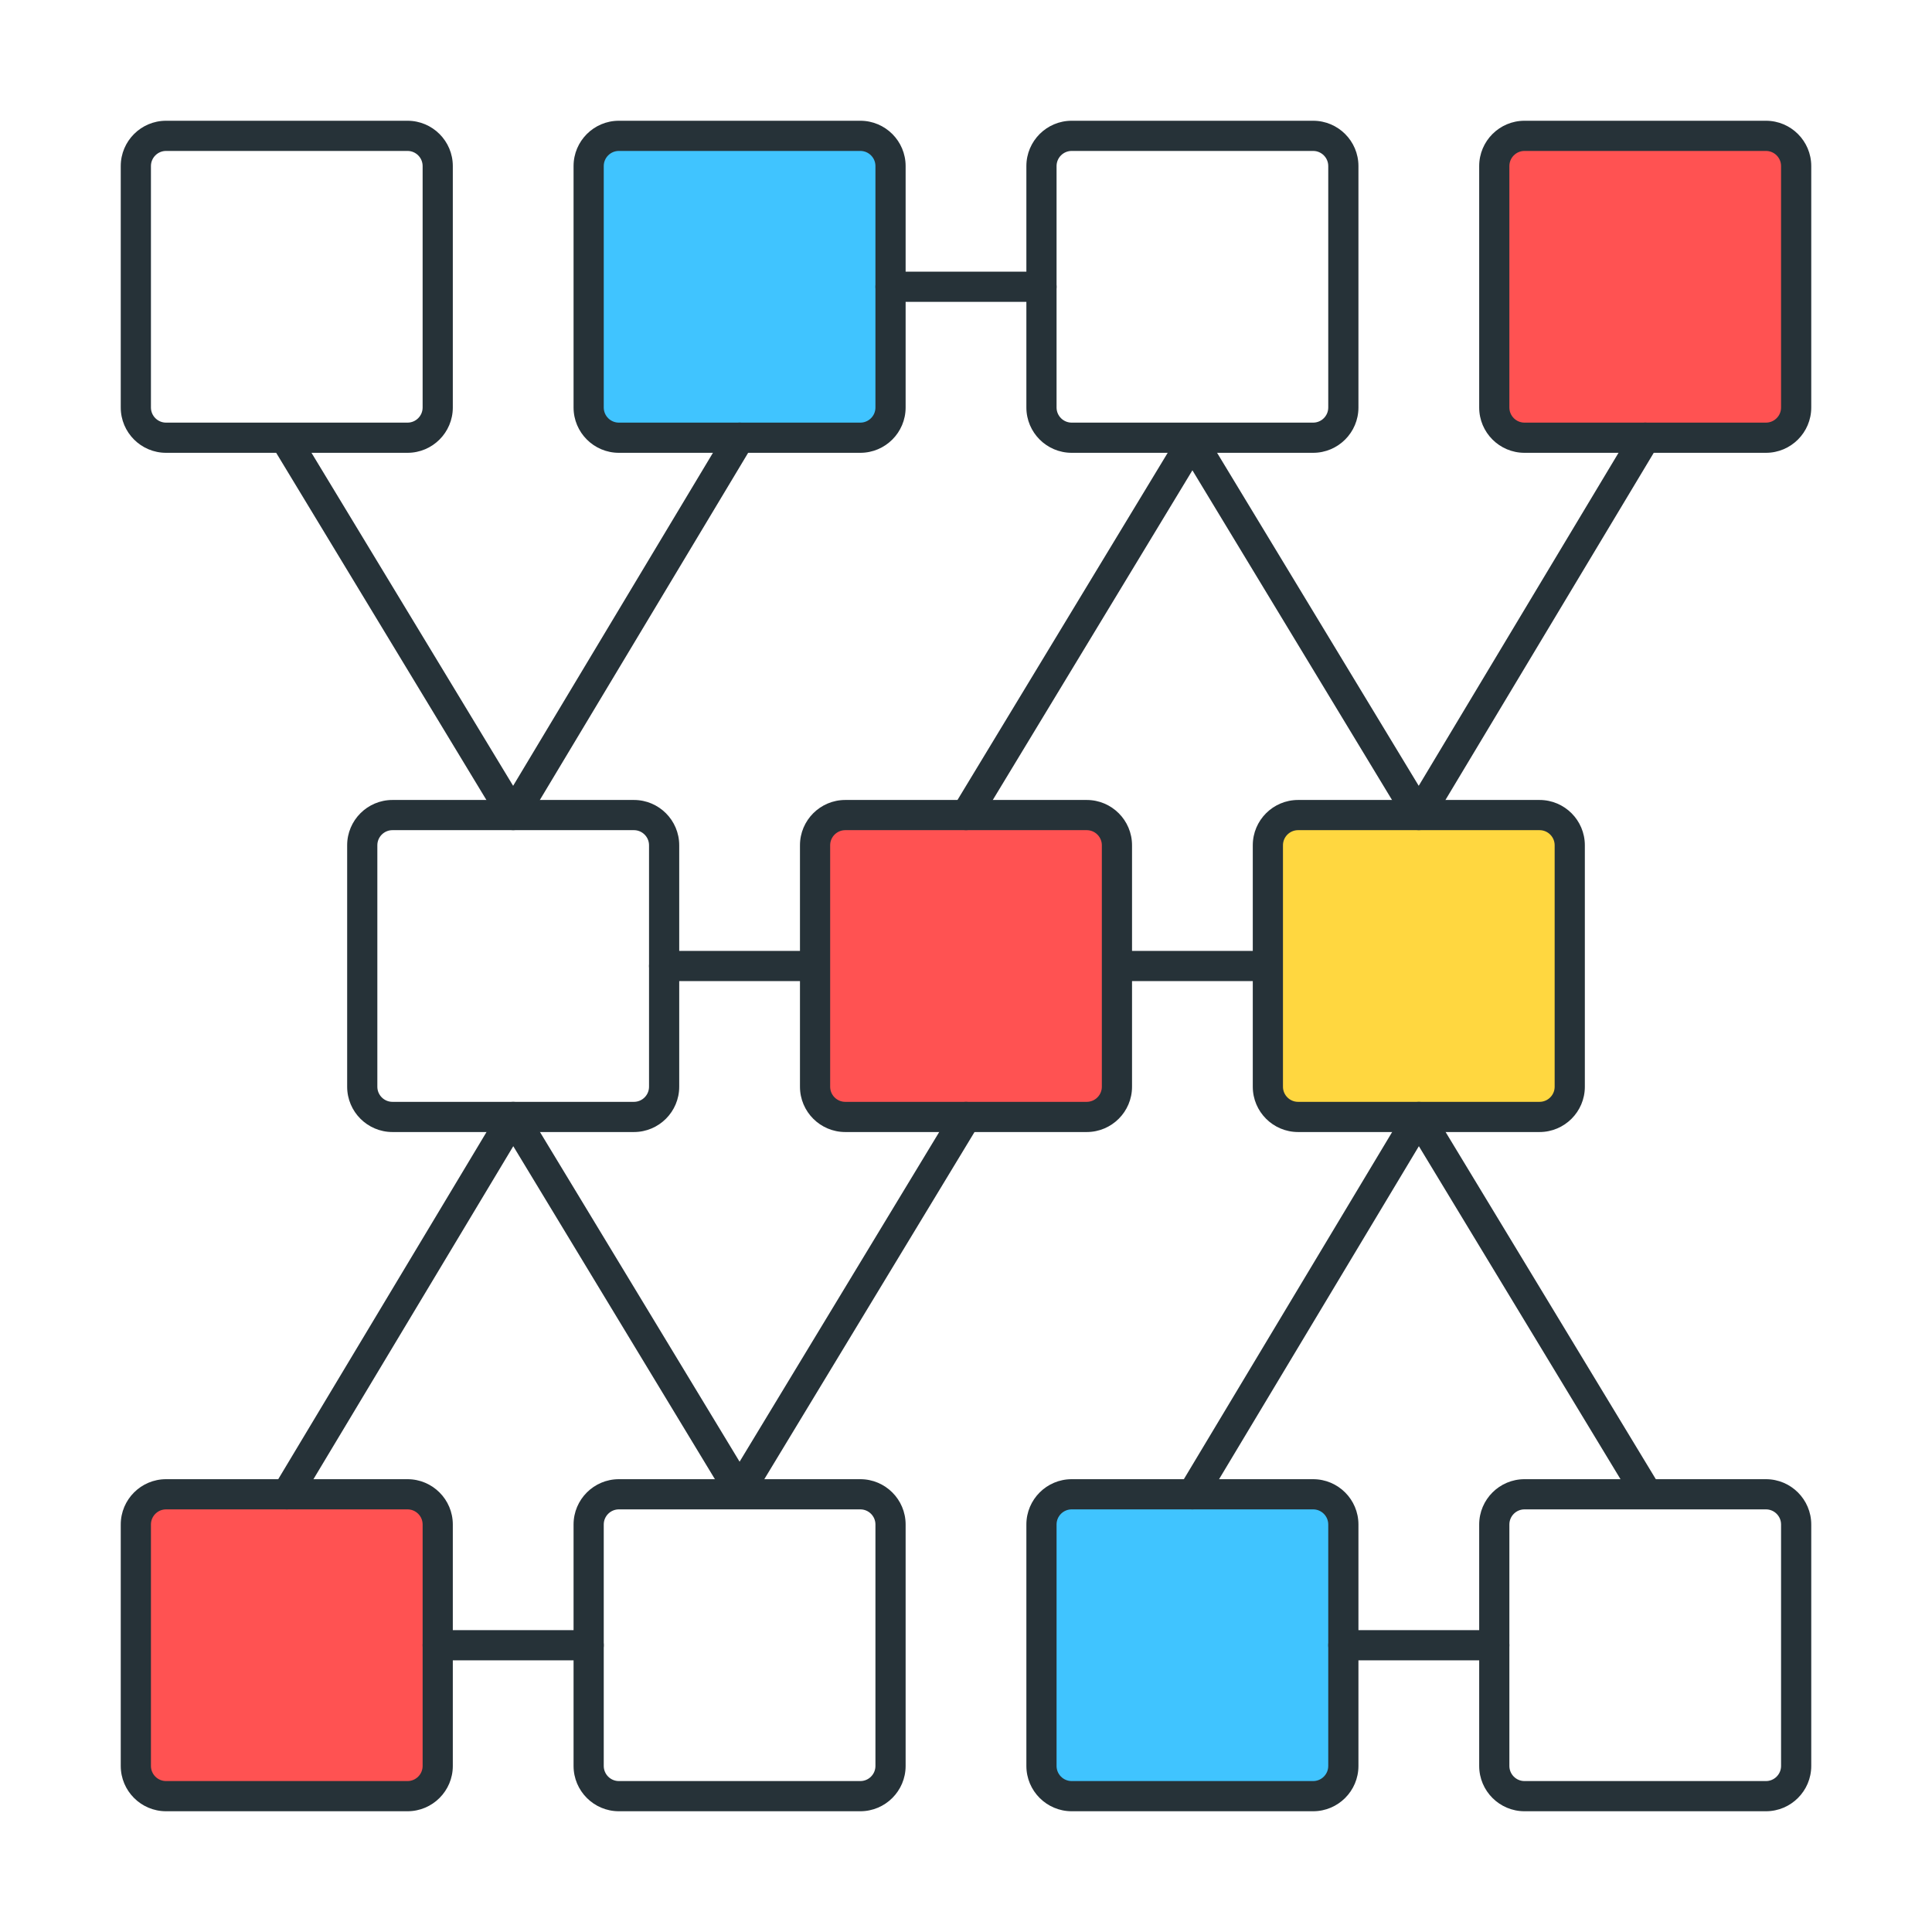<?xml version="1.0" encoding="utf-8"?>
<!-- Generator: Adobe Illustrator 21.1.0, SVG Export Plug-In . SVG Version: 6.00 Build 0)  -->
<svg version="1.1" id="Icon_Set" xmlns="http://www.w3.org/2000/svg" xmlns:xlink="http://www.w3.org/1999/xlink" x="0px" y="0px"
	 viewBox="0 0 64 64" style="enable-background:new 0 0 64 64;" xml:space="preserve">
<style type="text/css">
	.st0{fill:#263238;}
	.st1{fill:#FFD740;}
	.st2{fill:#FF5252;}
	.st3{fill:#40C4FF;}
	.st4{fill:#4DB6AC;}
	.st5{fill:#FFFFFF;}
	.st6{fill:#FFD345;}
</style>
<g>
	<g>
		<path class="st0" d="M42,32.5H22c-0.276,0-0.5-0.224-0.5-0.5s0.224-0.5,0.5-0.5h20c0.276,0,0.5,0.224,0.5,0.5S42.276,32.5,42,32.5
			z"/>
	</g>
	<g>
		<path class="st0" d="M13.5,15h-8C4.673,15,4,14.327,4,13.5v-8C4,4.673,4.673,4,5.5,4h8C14.327,4,15,4.673,15,5.5v8
			C15,14.327,14.327,15,13.5,15z M5.5,5C5.225,5,5,5.225,5,5.5v8C5,13.775,5.225,14,5.5,14h8c0.275,0,0.5-0.225,0.5-0.5v-8
			C14,5.225,13.775,5,13.5,5H5.5z"/>
	</g>
	<g>
		<path class="st3" d="M28.5,14.5h-8c-0.552,0-1-0.448-1-1v-8c0-0.552,0.448-1,1-1h8c0.552,0,1,0.448,1,1v8
			C29.5,14.052,29.052,14.5,28.5,14.5z"/>
		<path class="st0" d="M28.5,15h-8c-0.827,0-1.5-0.673-1.5-1.5v-8C19,4.673,19.673,4,20.5,4h8C29.327,4,30,4.673,30,5.5v8
			C30,14.327,29.327,15,28.5,15z M20.5,5C20.225,5,20,5.225,20,5.5v8c0,0.275,0.225,0.5,0.5,0.5h8c0.275,0,0.5-0.225,0.5-0.5v-8
			C29,5.225,28.775,5,28.5,5H20.5z"/>
	</g>
	<g>
		<path class="st0" d="M43.5,15h-8c-0.827,0-1.5-0.673-1.5-1.5v-8C34,4.673,34.673,4,35.5,4h8C44.327,4,45,4.673,45,5.5v8
			C45,14.327,44.327,15,43.5,15z M35.5,5C35.225,5,35,5.225,35,5.5v8c0,0.275,0.225,0.5,0.5,0.5h8c0.275,0,0.5-0.225,0.5-0.5v-8
			C44,5.225,43.775,5,43.5,5H35.5z"/>
	</g>
	<g>
		<path class="st0" d="M21,37.5h-8c-0.827,0-1.5-0.673-1.5-1.5v-8c0-0.827,0.673-1.5,1.5-1.5h8c0.827,0,1.5,0.673,1.5,1.5v8
			C22.5,36.827,21.827,37.5,21,37.5z M13,27.5c-0.275,0-0.5,0.225-0.5,0.5v8c0,0.275,0.225,0.5,0.5,0.5h8c0.275,0,0.5-0.225,0.5-0.5
			v-8c0-0.275-0.225-0.5-0.5-0.5H13z"/>
	</g>
	<g>
		<path class="st2" d="M36,37h-8c-0.552,0-1-0.448-1-1v-8c0-0.552,0.448-1,1-1h8c0.552,0,1,0.448,1,1v8C37,36.552,36.552,37,36,37z"
			/>
		<path class="st0" d="M36,37.5h-8c-0.827,0-1.5-0.673-1.5-1.5v-8c0-0.827,0.673-1.5,1.5-1.5h8c0.827,0,1.5,0.673,1.5,1.5v8
			C37.5,36.827,36.827,37.5,36,37.5z M28,27.5c-0.275,0-0.5,0.225-0.5,0.5v8c0,0.275,0.225,0.5,0.5,0.5h8c0.275,0,0.5-0.225,0.5-0.5
			v-8c0-0.275-0.225-0.5-0.5-0.5H28z"/>
	</g>
	<g>
		<path class="st1" d="M51,37h-8c-0.552,0-1-0.448-1-1v-8c0-0.552,0.448-1,1-1h8c0.552,0,1,0.448,1,1v8C52,36.552,51.552,37,51,37z"
			/>
		<path class="st0" d="M51,37.5h-8c-0.827,0-1.5-0.673-1.5-1.5v-8c0-0.827,0.673-1.5,1.5-1.5h8c0.827,0,1.5,0.673,1.5,1.5v8
			C52.5,36.827,51.827,37.5,51,37.5z M43,27.5c-0.275,0-0.5,0.225-0.5,0.5v8c0,0.275,0.225,0.5,0.5,0.5h8c0.275,0,0.5-0.225,0.5-0.5
			v-8c0-0.275-0.225-0.5-0.5-0.5H43z"/>
	</g>
	<g>
		<path class="st2" d="M58.5,14.5h-8c-0.552,0-1-0.448-1-1v-8c0-0.552,0.448-1,1-1h8c0.552,0,1,0.448,1,1v8
			C59.5,14.052,59.052,14.5,58.5,14.5z"/>
		<path class="st0" d="M58.5,15h-8c-0.827,0-1.5-0.673-1.5-1.5v-8C49,4.673,49.673,4,50.5,4h8C59.327,4,60,4.673,60,5.5v8
			C60,14.327,59.327,15,58.5,15z M50.5,5C50.225,5,50,5.225,50,5.5v8c0,0.275,0.225,0.5,0.5,0.5h8c0.275,0,0.5-0.225,0.5-0.5v-8
			C59,5.225,58.775,5,58.5,5H50.5z"/>
	</g>
	<g>
		<path class="st0" d="M17,27.5c-0.175,0-0.337-0.092-0.428-0.241l-7.5-12.386c-0.143-0.236-0.067-0.543,0.169-0.687
			c0.236-0.141,0.544-0.067,0.687,0.169l7.07,11.676l7.073-11.788c0.143-0.237,0.452-0.314,0.686-0.172
			c0.237,0.142,0.314,0.449,0.172,0.686l-7.5,12.5C17.339,27.407,17.177,27.5,17,27.5L17,27.5z"/>
	</g>
	<g>
		<path class="st0" d="M32,27.5c-0.089,0-0.178-0.023-0.259-0.072c-0.236-0.144-0.312-0.45-0.169-0.687l7.5-12.386
			c0.182-0.299,0.674-0.299,0.855,0l7.07,11.676l7.073-11.788c0.144-0.237,0.451-0.314,0.686-0.172
			c0.237,0.142,0.314,0.449,0.172,0.686l-7.5,12.5c-0.09,0.15-0.252,0.243-0.428,0.243H47c-0.175,0-0.337-0.092-0.428-0.241
			L39.5,15.579l-7.072,11.68C32.334,27.414,32.169,27.5,32,27.5z"/>
	</g>
	<g>
		<path class="st0" d="M34.5,10h-5C29.224,10,29,9.776,29,9.5S29.224,9,29.5,9h5C34.776,9,35,9.224,35,9.5S34.776,10,34.5,10z"/>
	</g>
	<g>
		<path class="st0" d="M58.5,60h-8c-0.827,0-1.5-0.673-1.5-1.5v-8c0-0.827,0.673-1.5,1.5-1.5h8c0.827,0,1.5,0.673,1.5,1.5v8
			C60,59.327,59.327,60,58.5,60z M50.5,50c-0.275,0-0.5,0.225-0.5,0.5v8c0,0.275,0.225,0.5,0.5,0.5h8c0.275,0,0.5-0.225,0.5-0.5v-8
			c0-0.275-0.225-0.5-0.5-0.5H50.5z"/>
	</g>
	<g>
		<path class="st3" d="M35.5,49.5h8c0.552,0,1,0.448,1,1v8c0,0.552-0.448,1-1,1h-8c-0.552,0-1-0.448-1-1v-8
			C34.5,49.948,34.948,49.5,35.5,49.5z"/>
		<path class="st0" d="M43.5,60h-8c-0.827,0-1.5-0.673-1.5-1.5v-8c0-0.827,0.673-1.5,1.5-1.5h8c0.827,0,1.5,0.673,1.5,1.5v8
			C45,59.327,44.327,60,43.5,60z M35.5,50c-0.275,0-0.5,0.225-0.5,0.5v8c0,0.275,0.225,0.5,0.5,0.5h8c0.275,0,0.5-0.225,0.5-0.5v-8
			c0-0.275-0.225-0.5-0.5-0.5H35.5z"/>
	</g>
	<g>
		<path class="st0" d="M28.5,60h-8c-0.827,0-1.5-0.673-1.5-1.5v-8c0-0.827,0.673-1.5,1.5-1.5h8c0.827,0,1.5,0.673,1.5,1.5v8
			C30,59.327,29.327,60,28.5,60z M20.5,50c-0.275,0-0.5,0.225-0.5,0.5v8c0,0.275,0.225,0.5,0.5,0.5h8c0.275,0,0.5-0.225,0.5-0.5v-8
			c0-0.275-0.225-0.5-0.5-0.5H20.5z"/>
	</g>
	<g>
		<path class="st2" d="M5.5,49.5h8c0.552,0,1,0.448,1,1v8c0,0.552-0.448,1-1,1h-8c-0.552,0-1-0.448-1-1v-8
			C4.5,49.948,4.948,49.5,5.5,49.5z"/>
		<path class="st0" d="M13.5,60h-8C4.673,60,4,59.327,4,58.5v-8C4,49.673,4.673,49,5.5,49h8c0.827,0,1.5,0.673,1.5,1.5v8
			C15,59.327,14.327,60,13.5,60z M5.5,50C5.225,50,5,50.225,5,50.5v8C5,58.775,5.225,59,5.5,59h8c0.275,0,0.5-0.225,0.5-0.5v-8
			c0-0.275-0.225-0.5-0.5-0.5H5.5z"/>
	</g>
	<g>
		<path class="st0" d="M39.5,50c-0.088,0-0.177-0.022-0.257-0.071c-0.237-0.142-0.314-0.449-0.172-0.686l7.5-12.5
			c0.09-0.15,0.252-0.243,0.428-0.243H47c0.175,0,0.337,0.092,0.428,0.241l7.5,12.386c0.143,0.236,0.067,0.543-0.169,0.687
			c-0.234,0.142-0.543,0.068-0.687-0.169l-7.07-11.676l-7.073,11.788C39.835,49.913,39.669,50,39.5,50z"/>
	</g>
	<g>
		<path class="st0" d="M9.5,50c-0.088,0-0.177-0.022-0.257-0.071c-0.237-0.142-0.314-0.449-0.172-0.686l7.5-12.5
			c0.09-0.15,0.252-0.243,0.428-0.243H17c0.175,0,0.337,0.092,0.428,0.241l7.072,11.68l7.072-11.68
			c0.144-0.236,0.452-0.31,0.687-0.169c0.236,0.144,0.312,0.45,0.169,0.687l-7.5,12.386c-0.182,0.299-0.674,0.299-0.855,0
			l-7.07-11.676L9.929,49.757C9.835,49.913,9.669,50,9.5,50z"/>
	</g>
	<g>
		<path class="st0" d="M19.5,55h-5c-0.276,0-0.5-0.224-0.5-0.5s0.224-0.5,0.5-0.5h5c0.276,0,0.5,0.224,0.5,0.5S19.776,55,19.5,55z"
			/>
	</g>
	<g>
		<path class="st0" d="M49.5,55h-5c-0.276,0-0.5-0.224-0.5-0.5s0.224-0.5,0.5-0.5h5c0.276,0,0.5,0.224,0.5,0.5S49.776,55,49.5,55z"
			/>
	</g>
</g>
</svg>
